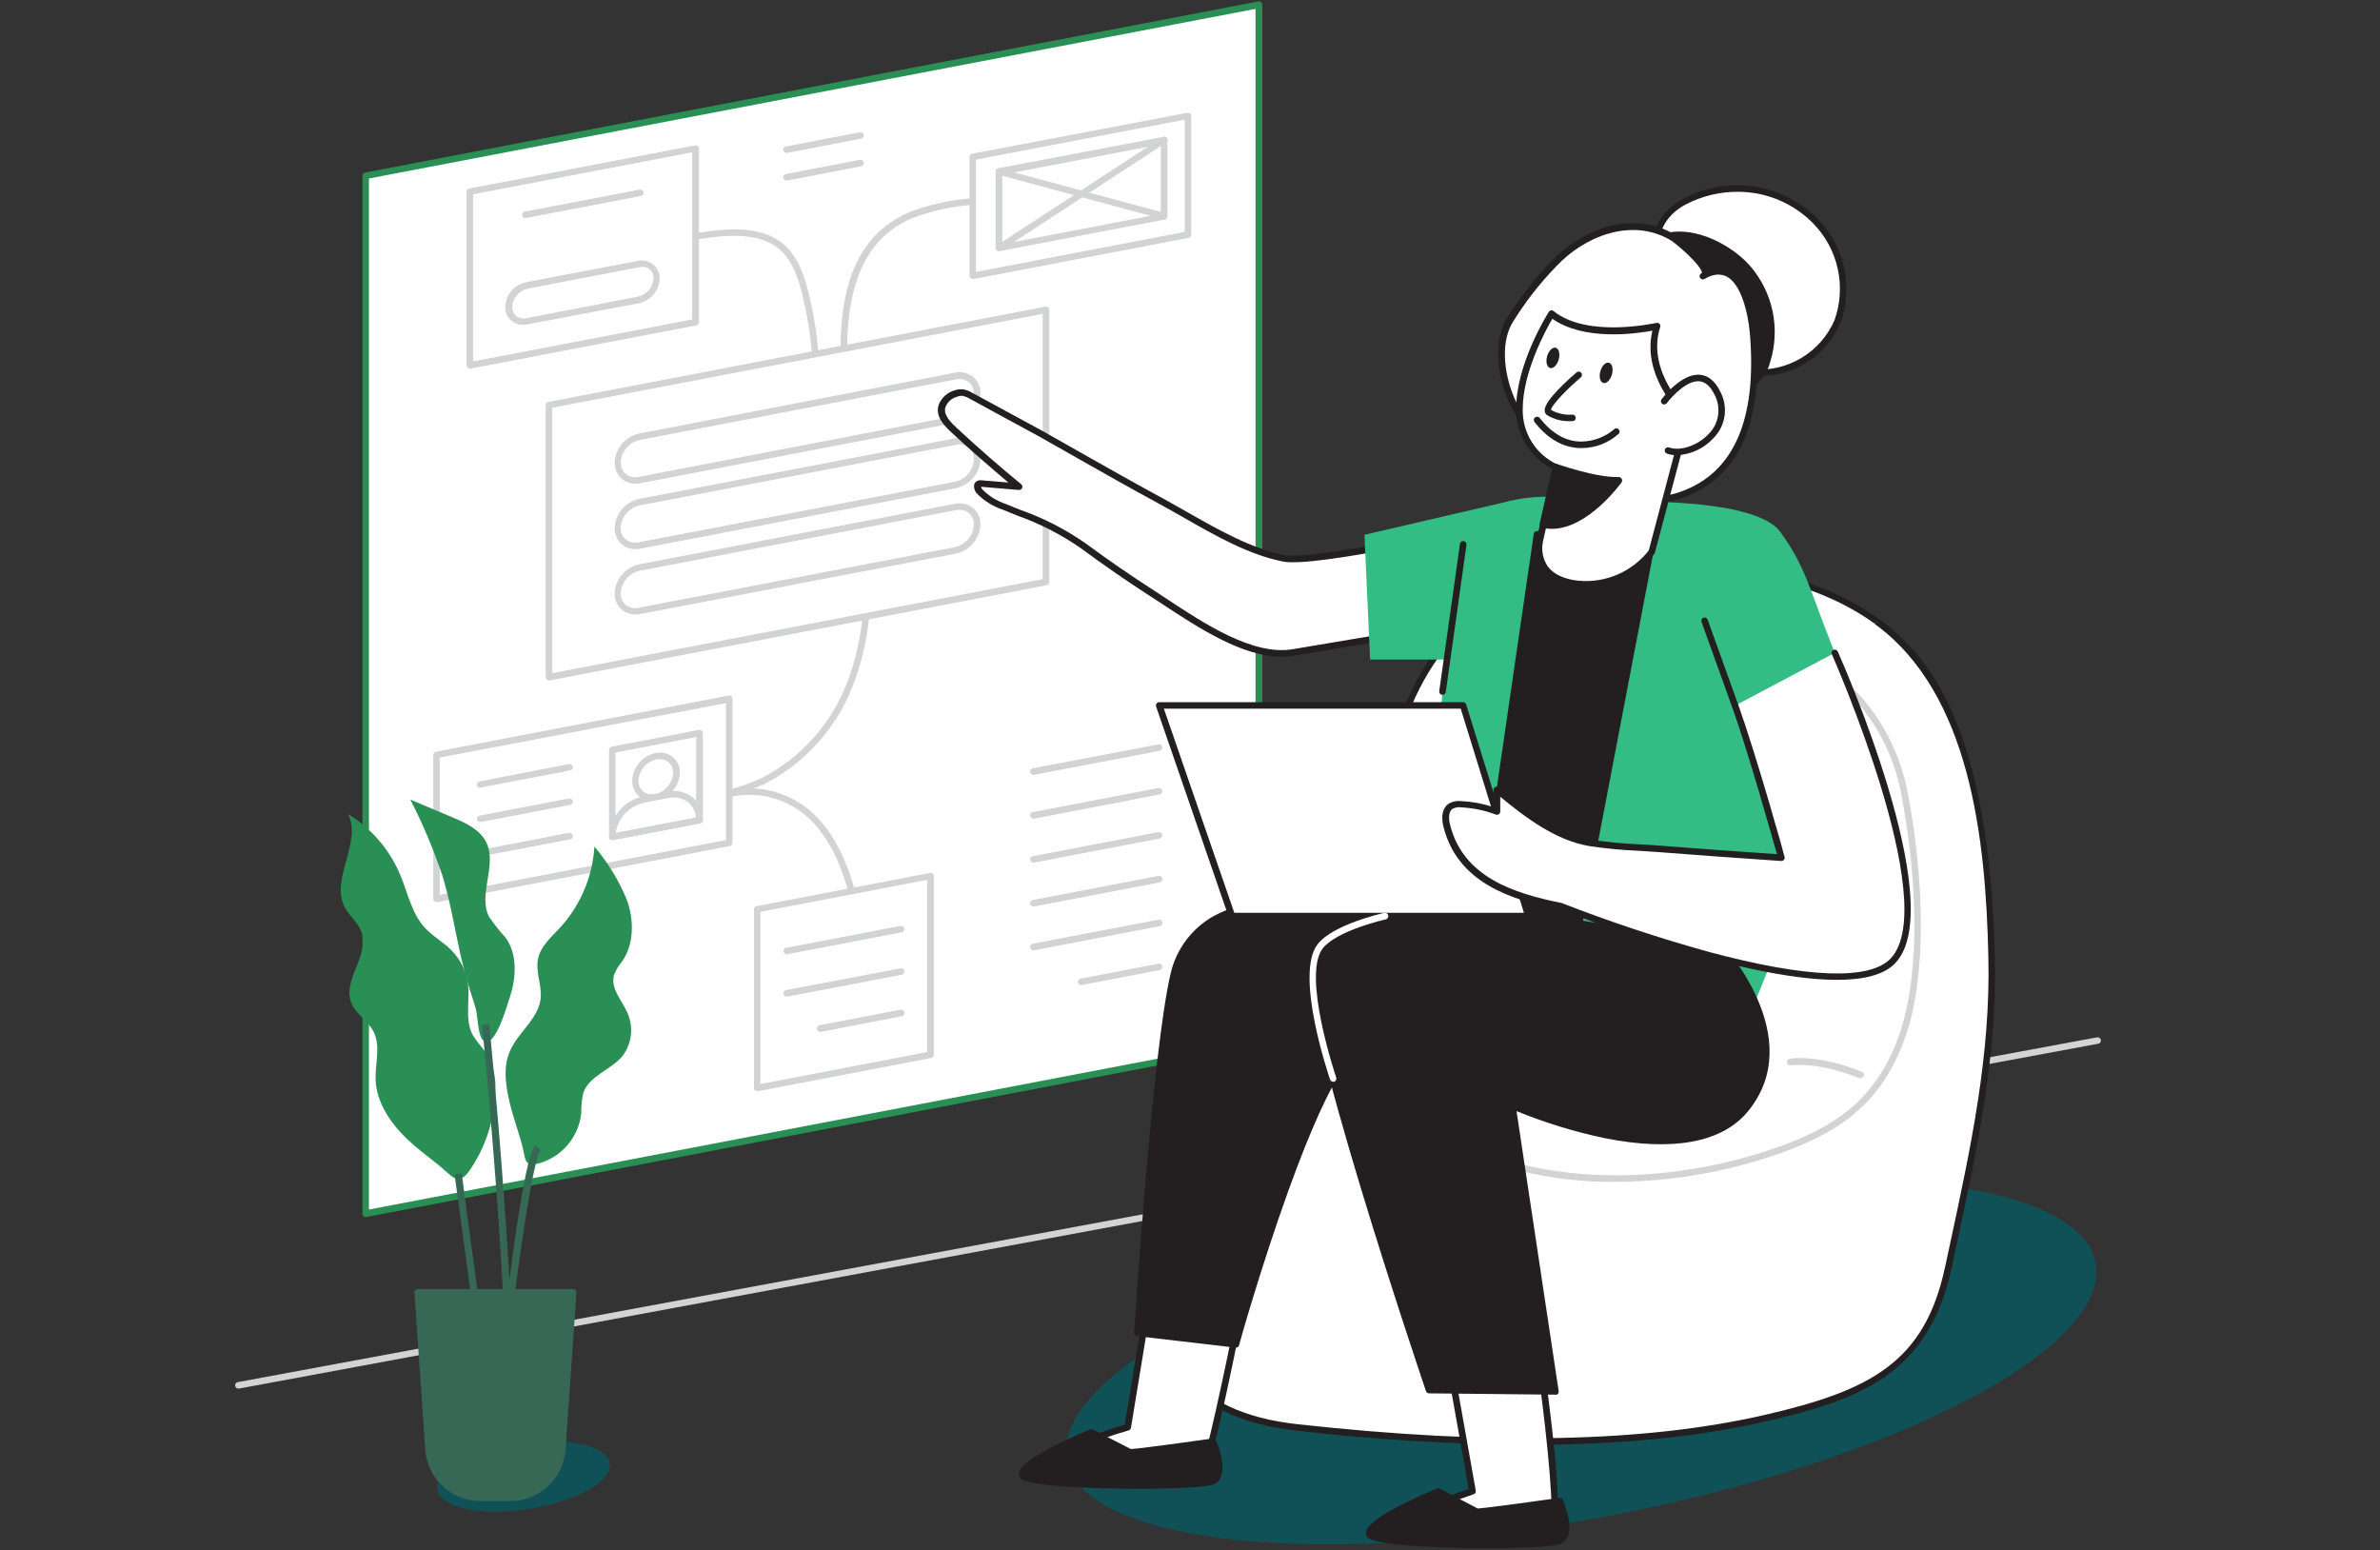 <svg width="499" height="325" viewBox="0 0 499 325" fill="none" xmlns="http://www.w3.org/2000/svg">
<rect x="0" y="0" width="499" height="325" fill="#333333" stroke="none"/>
<g clip-path="url(#clip0_41_865)">
<path d="M91.668 312.332C91.086 308.57 98.712 304.273 108.7 302.735C118.689 301.196 127.257 302.999 127.839 306.761C128.42 310.523 120.794 314.82 110.806 316.358C100.817 317.897 92.249 316.094 91.668 312.332Z" fill="#105157"/>
<path d="M223.651 306.078C220.223 288.239 265.734 264.529 325.302 253.119C384.87 241.709 435.938 246.921 439.366 264.76C442.793 282.599 397.283 306.31 337.715 317.72C278.147 329.129 227.078 323.917 223.651 306.078Z" fill="#105157"/>
<path d="M50.043 291.097H50.166L439.935 218.809C440.023 218.794 440.108 218.762 440.184 218.714C440.26 218.666 440.326 218.603 440.377 218.529C440.428 218.455 440.464 218.371 440.482 218.283C440.5 218.195 440.5 218.104 440.482 218.016C440.449 217.839 440.347 217.682 440.198 217.579C440.049 217.477 439.866 217.437 439.688 217.469L49.919 289.743C49.738 289.76 49.57 289.847 49.453 289.987C49.336 290.127 49.28 290.307 49.296 290.489C49.313 290.67 49.401 290.838 49.541 290.954C49.681 291.071 49.861 291.127 50.043 291.111V291.097Z" fill="#D1D3D4"/>
<path d="M263.925 0.988L76.657 36.858V254.461L263.925 218.59V0.988Z" fill="white"/>
<path d="M76.671 255.145H76.794L264.103 219.261C264.258 219.229 264.397 219.145 264.497 219.023C264.597 218.901 264.651 218.748 264.651 218.59V0.988C264.652 0.886 264.631 0.786 264.588 0.693C264.546 0.601 264.483 0.519 264.405 0.454C264.326 0.393 264.236 0.348 264.139 0.322C264.043 0.296 263.942 0.29 263.843 0.304L76.534 36.175C76.378 36.209 76.239 36.295 76.139 36.42C76.039 36.544 75.985 36.699 75.986 36.858V254.461C75.983 254.561 76.003 254.66 76.046 254.751C76.089 254.841 76.153 254.92 76.232 254.981C76.353 255.088 76.509 255.147 76.671 255.145V255.145ZM263.241 218.016L77.355 253.572V37.419L263.241 1.863V218.016Z" fill="#298F55"/>
<path d="M181.043 210.426C181.201 210.424 181.352 210.369 181.474 210.269C181.596 210.17 181.681 210.033 181.714 209.879C182.783 204.601 181.961 199.486 181.03 194.686C179.66 187.37 177.674 179.055 172.674 172.901C170.182 169.688 166.755 167.322 162.864 166.127C158.973 164.933 154.807 164.968 150.937 166.228C150.851 166.257 150.773 166.303 150.705 166.363C150.637 166.423 150.582 166.496 150.543 166.577C150.503 166.659 150.48 166.747 150.475 166.837C150.47 166.927 150.482 167.017 150.512 167.103C150.542 167.188 150.588 167.267 150.648 167.334C150.708 167.402 150.781 167.457 150.863 167.496C150.944 167.535 151.032 167.558 151.123 167.564C151.213 167.569 151.303 167.556 151.389 167.527C154.993 166.357 158.872 166.328 162.494 167.444C166.115 168.561 169.303 170.768 171.62 173.763C176.414 179.67 178.29 187.794 179.687 194.946C180.591 199.609 181.386 204.519 180.372 209.606C180.354 209.694 180.354 209.785 180.371 209.873C180.388 209.961 180.422 210.045 180.472 210.12C180.521 210.195 180.585 210.259 180.66 210.309C180.734 210.36 180.818 210.395 180.906 210.413L181.043 210.426Z" fill="#D1D3D4"/>
<path d="M141.952 168.744C144.006 168.694 146.052 168.452 148.061 168.019C152.228 167.335 156.292 166.127 160.155 164.422C168.733 160.046 175.388 152.657 178.838 143.677C182.098 135.472 182.591 127.143 183.057 119.143C183.061 118.963 182.997 118.789 182.878 118.654C182.758 118.52 182.592 118.436 182.413 118.418C182.232 118.411 182.056 118.473 181.92 118.593C181.785 118.713 181.701 118.881 181.687 119.061C181.221 126.965 180.742 135.13 177.578 143.171C174.26 151.831 167.849 158.958 159.58 163.178C155.823 164.839 151.869 166.015 147.814 166.679C145.157 167.324 142.408 167.495 139.692 167.185C139.602 167.17 139.51 167.172 139.421 167.192C139.332 167.213 139.248 167.25 139.173 167.303C139.099 167.356 139.035 167.422 138.987 167.499C138.938 167.577 138.906 167.662 138.89 167.752C138.875 167.842 138.878 167.934 138.898 168.023C138.918 168.112 138.956 168.196 139.009 168.27C139.061 168.344 139.128 168.407 139.205 168.456C139.283 168.504 139.369 168.537 139.459 168.552C140.283 168.684 141.117 168.748 141.952 168.744V168.744Z" fill="#D1D3D4"/>
<path d="M171.209 81.303C171.388 81.3 171.559 81.226 171.684 81.098C171.81 80.971 171.88 80.799 171.88 80.62C171.881 74.167 171.099 67.739 169.551 61.474C168.675 57.919 167.374 53.939 164.47 51.368C159.415 46.896 151.444 47.867 143.718 49.262C142.253 49.522 140.239 50.069 139.459 51.765C139.384 51.93 139.379 52.117 139.443 52.286C139.507 52.456 139.636 52.593 139.801 52.667C139.965 52.742 140.151 52.75 140.32 52.688C140.49 52.627 140.628 52.501 140.705 52.339C141.212 51.218 142.801 50.807 143.951 50.602C151.361 49.235 159.018 48.318 163.566 52.394C166.196 54.718 167.401 58.452 168.223 61.802C169.745 67.973 170.513 74.305 170.51 80.661C170.521 80.837 170.599 81.003 170.73 81.123C170.86 81.242 171.032 81.307 171.209 81.303Z" fill="#D1D3D4"/>
<path d="M177.263 83.833C177.353 83.828 177.441 83.805 177.522 83.766C177.603 83.727 177.676 83.672 177.736 83.604C177.795 83.537 177.841 83.459 177.871 83.373C177.9 83.288 177.912 83.198 177.907 83.109V82.944C177.249 70.636 176.263 51.956 191.399 45.665C195.422 44.187 199.63 43.266 203.904 42.93C203.994 42.919 204.081 42.891 204.16 42.847C204.239 42.802 204.308 42.743 204.364 42.672C204.42 42.601 204.462 42.519 204.486 42.432C204.511 42.345 204.518 42.254 204.507 42.164C204.496 42.075 204.468 41.988 204.423 41.909C204.379 41.83 204.319 41.761 204.248 41.705C204.177 41.649 204.095 41.608 204.008 41.583C203.921 41.559 203.83 41.552 203.74 41.563C199.342 41.9 195.013 42.849 190.878 44.38C174.852 51.053 175.811 70.281 176.537 82.999V83.122C176.533 83.218 176.549 83.313 176.584 83.402C176.62 83.491 176.673 83.572 176.742 83.639C176.81 83.706 176.892 83.758 176.982 83.791C177.071 83.825 177.167 83.839 177.263 83.833V83.833Z" fill="#D1D3D4"/>
<path d="M115.091 141.967L219.313 122.015V64.961L115.091 84.927V141.967Z" fill="white"/>
<path d="M115.091 142.651H115.215L219.437 122.699C219.595 122.667 219.738 122.582 219.84 122.457C219.943 122.332 219.999 122.176 219.999 122.015V64.961C219.999 64.862 219.977 64.764 219.934 64.674C219.891 64.584 219.829 64.504 219.752 64.442C219.672 64.377 219.58 64.331 219.48 64.305C219.381 64.279 219.278 64.274 219.177 64.291L114.968 84.257C114.811 84.286 114.669 84.369 114.566 84.491C114.464 84.613 114.407 84.768 114.407 84.927V141.926C114.408 142.027 114.431 142.127 114.473 142.219C114.516 142.311 114.577 142.393 114.653 142.46C114.773 142.572 114.928 142.64 115.091 142.651V142.651ZM218.629 121.413L115.776 141.119V85.488L218.629 65.796V121.413Z" fill="#D1D3D4"/>
<path d="M134.076 100.64L200.329 87.95C201.592 87.68 202.727 86.994 203.552 86.001C204.377 85.009 204.844 83.769 204.877 82.479V82.479C204.899 81.913 204.788 81.349 204.553 80.833C204.319 80.317 203.966 79.863 203.524 79.507C203.083 79.151 202.564 78.903 202.009 78.783C201.454 78.662 200.879 78.673 200.329 78.814L134.076 91.505C132.811 91.775 131.674 92.46 130.847 93.452C130.02 94.444 129.55 95.685 129.514 96.975V96.975C129.495 97.542 129.607 98.106 129.844 98.622C130.08 99.138 130.434 99.592 130.876 99.947C131.319 100.303 131.839 100.551 132.394 100.671C132.949 100.791 133.525 100.781 134.076 100.64V100.64Z" fill="white"/>
<path d="M133.199 101.42C133.535 101.416 133.87 101.38 134.199 101.31L200.452 88.592C201.859 88.287 203.125 87.524 204.049 86.422C204.974 85.32 205.506 83.943 205.561 82.507C205.584 81.847 205.456 81.19 205.188 80.586C204.92 79.982 204.519 79.447 204.014 79.019C203.484 78.6 202.868 78.302 202.21 78.148C201.551 77.995 200.867 77.989 200.206 78.131L133.98 90.89C132.574 91.197 131.31 91.961 130.385 93.062C129.461 94.163 128.928 95.54 128.871 96.975C128.856 97.632 128.989 98.283 129.259 98.882C129.529 99.481 129.93 100.011 130.432 100.435C131.212 101.073 132.19 101.421 133.199 101.42V101.42ZM133.939 99.97C133.467 100.087 132.976 100.094 132.501 99.992C132.026 99.891 131.581 99.682 131.199 99.382C130.856 99.084 130.584 98.713 130.402 98.297C130.219 97.881 130.132 97.429 130.145 96.975C130.189 95.853 130.607 94.778 131.331 93.919C132.055 93.06 133.045 92.466 134.144 92.23L200.398 79.539C200.869 79.421 201.361 79.412 201.836 79.514C202.311 79.616 202.756 79.826 203.137 80.127C203.482 80.424 203.756 80.794 203.939 81.211C204.121 81.627 204.208 82.08 204.192 82.534C204.138 83.645 203.718 84.708 202.997 85.556C202.277 86.404 201.295 86.991 200.206 87.225L133.939 99.97Z" fill="#D1D3D4"/>
<path d="M134.076 114.357L200.329 101.666C201.592 101.396 202.727 100.71 203.552 99.718C204.377 98.725 204.844 97.485 204.877 96.196C204.901 95.628 204.792 95.063 204.558 94.545C204.324 94.027 203.972 93.572 203.53 93.214C203.088 92.856 202.568 92.607 202.012 92.486C201.457 92.365 200.88 92.376 200.329 92.517L134.076 105.222C132.811 105.491 131.674 106.177 130.847 107.169C130.02 108.161 129.55 109.401 129.514 110.692V110.692C129.494 111.259 129.607 111.823 129.844 112.338C130.08 112.854 130.434 113.308 130.876 113.664C131.319 114.02 131.839 114.267 132.394 114.388C132.949 114.508 133.525 114.497 134.076 114.357V114.357Z" fill="white"/>
<path d="M133.199 115.123C133.535 115.124 133.87 115.092 134.199 115.027L200.452 102.336C201.859 102.031 203.124 101.267 204.049 100.166C204.974 99.064 205.506 97.687 205.561 96.251C205.58 95.595 205.45 94.944 205.182 94.345C204.914 93.746 204.515 93.215 204.014 92.791C203.486 92.367 202.87 92.068 202.211 91.914C201.552 91.76 200.867 91.756 200.206 91.902L133.98 104.593C132.574 104.905 131.311 105.672 130.387 106.775C129.463 107.878 128.93 109.255 128.871 110.692C128.857 111.348 128.99 111.999 129.26 112.598C129.53 113.196 129.931 113.727 130.432 114.152C131.214 114.786 132.192 115.129 133.199 115.123V115.123ZM133.939 113.687C133.467 113.803 132.975 113.811 132.501 113.709C132.026 113.607 131.581 113.398 131.199 113.099C130.858 112.799 130.586 112.428 130.404 112.012C130.222 111.596 130.133 111.146 130.144 110.692C130.187 109.569 130.603 108.493 131.328 107.633C132.052 106.774 133.043 106.18 134.144 105.946L200.397 93.256C200.869 93.137 201.361 93.128 201.836 93.23C202.311 93.332 202.756 93.542 203.137 93.844C203.482 94.14 203.756 94.511 203.939 94.927C204.121 95.344 204.208 95.796 204.192 96.251C204.15 97.371 203.735 98.446 203.014 99.305C202.292 100.165 201.304 100.76 200.206 100.996L133.939 113.687Z" fill="#D1D3D4"/>
<path d="M134.076 128.073L200.329 115.382C201.591 115.11 202.725 114.423 203.549 113.432C204.374 112.44 204.841 111.201 204.877 109.912V109.912C204.901 109.345 204.792 108.779 204.558 108.262C204.324 107.744 203.972 107.288 203.53 106.93C203.088 106.573 202.568 106.323 202.012 106.202C201.457 106.081 200.88 106.092 200.329 106.234L134.076 118.924C132.813 119.198 131.679 119.885 130.853 120.876C130.026 121.867 129.555 123.105 129.514 124.394V124.394C129.492 124.963 129.603 125.528 129.839 126.046C130.074 126.563 130.428 127.019 130.871 127.376C131.314 127.733 131.834 127.982 132.39 128.103C132.947 128.224 133.524 128.214 134.076 128.073V128.073Z" fill="white"/>
<path d="M133.199 128.839C133.535 128.84 133.869 128.808 134.199 128.743L200.452 116.053C201.859 115.747 203.124 114.984 204.049 113.882C204.974 112.781 205.506 111.403 205.561 109.967C205.58 109.311 205.45 108.66 205.182 108.061C204.914 107.462 204.515 106.931 204.014 106.507C203.486 106.084 202.87 105.784 202.211 105.63C201.552 105.476 200.867 105.472 200.206 105.618L133.98 118.309C132.575 118.618 131.312 119.383 130.388 120.484C129.464 121.585 128.93 122.96 128.871 124.394C128.854 125.051 128.986 125.703 129.256 126.302C129.526 126.901 129.928 127.432 130.432 127.854C131.209 128.498 132.189 128.846 133.199 128.839V128.839ZM133.939 127.403C133.466 127.518 132.974 127.523 132.499 127.419C132.024 127.315 131.58 127.103 131.199 126.801C130.855 126.503 130.583 126.133 130.4 125.717C130.218 125.3 130.13 124.849 130.144 124.394C130.192 123.273 130.61 122.199 131.333 121.341C132.057 120.482 133.046 119.887 134.144 119.649L200.397 106.958C200.87 106.842 201.363 106.835 201.838 106.94C202.313 107.044 202.757 107.256 203.137 107.56C203.483 107.856 203.757 108.226 203.94 108.643C204.122 109.06 204.209 109.512 204.192 109.967C204.147 111.087 203.732 112.161 203.011 113.02C202.289 113.878 201.303 114.474 200.206 114.712L133.939 127.403Z" fill="#D1D3D4"/>
<path d="M91.518 188.436L152.882 176.689V146.494L91.518 158.255V188.436Z" fill="white"/>
<path d="M91.518 189.12H91.655L153.005 177.373C153.164 177.347 153.307 177.265 153.41 177.142C153.514 177.019 153.569 176.863 153.567 176.703V146.494C153.567 146.394 153.545 146.296 153.502 146.206C153.46 146.116 153.397 146.037 153.32 145.974C153.245 145.908 153.154 145.86 153.057 145.834C152.96 145.808 152.858 145.804 152.759 145.824L91.395 157.585C91.237 157.611 91.093 157.693 90.99 157.816C90.887 157.939 90.831 158.094 90.834 158.255V188.423C90.835 188.524 90.858 188.624 90.9 188.715C90.943 188.807 91.004 188.889 91.08 188.956C91.204 189.057 91.358 189.114 91.518 189.12V189.12ZM152.197 176.115L92.203 187.602V158.815L152.197 147.397V176.115Z" fill="#D1D3D4"/>
<path d="M203.945 57.768L249.078 49.125V24.25L203.945 32.892V57.768Z" fill="white"/>
<path d="M203.945 58.507H204.082L249.201 49.864C249.359 49.837 249.503 49.755 249.606 49.633C249.709 49.51 249.764 49.354 249.762 49.194V24.318C249.763 24.217 249.739 24.117 249.694 24.027C249.649 23.937 249.583 23.858 249.502 23.798C249.427 23.731 249.337 23.682 249.239 23.656C249.142 23.63 249.039 23.627 248.94 23.648L203.835 32.222C203.678 32.251 203.536 32.334 203.433 32.456C203.331 32.579 203.274 32.733 203.274 32.892V57.768C203.274 57.949 203.346 58.123 203.474 58.252C203.603 58.38 203.777 58.452 203.959 58.452L203.945 58.507ZM248.392 48.619L204.63 57.002V33.467L248.392 25.084V48.619Z" fill="#D1D3D4"/>
<path d="M128.35 176.115H128.501L146.8 172.614C146.957 172.585 147.1 172.502 147.202 172.38C147.305 172.258 147.361 172.103 147.362 171.944V153.701C147.36 153.598 147.336 153.497 147.291 153.405C147.246 153.313 147.182 153.232 147.102 153.168C147.024 153.104 146.933 153.059 146.836 153.036C146.739 153.012 146.638 153.01 146.54 153.031L128.241 156.532C128.085 156.561 127.944 156.644 127.844 156.767C127.743 156.889 127.69 157.043 127.693 157.202V175.472C127.691 175.574 127.713 175.674 127.756 175.767C127.798 175.859 127.861 175.94 127.939 176.005C128.062 176.083 128.205 176.121 128.35 176.115V176.115ZM145.965 171.356L129.035 174.597V157.762L145.965 154.521V171.356Z" fill="#D1D3D4"/>
<path d="M134.311 166.367C132.709 164.914 132.838 162.169 134.598 160.235C136.359 158.301 139.084 157.91 140.685 159.363C142.286 160.816 142.157 163.561 140.397 165.495C138.637 167.429 135.912 167.819 134.311 166.367Z" fill="white"/>
<path d="M136.719 167.909C137.041 167.909 137.361 167.881 137.678 167.827C139.019 167.534 140.225 166.804 141.105 165.752C141.985 164.7 142.49 163.385 142.541 162.015C142.562 161.39 142.44 160.767 142.184 160.196C141.927 159.625 141.543 159.12 141.061 158.72C140.556 158.315 139.967 158.029 139.336 157.882C138.705 157.736 138.05 157.732 137.418 157.872C136.079 158.164 134.875 158.892 133.995 159.942C133.115 160.991 132.608 162.302 132.555 163.67C132.542 164.297 132.667 164.918 132.923 165.491C133.179 166.063 133.558 166.571 134.035 166.98C134.793 167.593 135.743 167.922 136.719 167.909ZM138.377 159.144C138.748 159.143 139.116 159.218 139.458 159.364C139.799 159.51 140.107 159.724 140.364 159.992C140.62 160.261 140.819 160.579 140.948 160.927C141.078 161.274 141.135 161.645 141.116 162.015C141.073 163.068 140.682 164.078 140.002 164.885C139.323 165.691 138.395 166.25 137.363 166.474C136.931 166.578 136.481 166.583 136.047 166.488C135.612 166.394 135.205 166.201 134.856 165.927C134.536 165.646 134.281 165.299 134.11 164.909C133.94 164.518 133.858 164.096 133.87 163.67C133.915 162.618 134.308 161.61 134.987 160.803C135.666 159.997 136.593 159.437 137.623 159.212C137.854 159.173 138.088 159.155 138.322 159.157L138.377 159.144Z" fill="#D1D3D4"/>
<path d="M140.075 166.665L134.911 167.663C133.103 168.051 131.477 169.03 130.289 170.444C129.101 171.858 128.418 173.627 128.35 175.472L146.649 172.012C146.688 171.19 146.533 170.37 146.197 169.618C145.86 168.866 145.352 168.204 144.712 167.684C144.073 167.164 143.32 166.801 142.515 166.624C141.709 166.447 140.874 166.461 140.075 166.665Z" fill="white"/>
<path d="M128.35 176.115H128.501L146.8 172.614C146.958 172.585 147.1 172.502 147.202 172.38C147.305 172.258 147.362 172.103 147.362 171.944C147.386 171.041 147.207 170.145 146.837 169.321C146.467 168.497 145.916 167.767 145.225 167.185C144.497 166.604 143.648 166.193 142.74 165.983C141.833 165.772 140.889 165.767 139.979 165.968L134.815 166.966C132.855 167.392 131.092 168.455 129.803 169.99C128.514 171.525 127.771 173.443 127.693 175.445C127.692 175.546 127.713 175.647 127.756 175.739C127.799 175.831 127.861 175.913 127.939 175.978C128.059 176.065 128.202 176.113 128.35 176.115V176.115ZM145.938 171.369L129.09 174.597C129.332 173.071 130.028 171.654 131.088 170.529C132.149 169.405 133.524 168.625 135.035 168.292L140.212 167.294C140.923 167.13 141.662 167.128 142.374 167.289C143.085 167.45 143.751 167.77 144.321 168.224C144.791 168.62 145.177 169.106 145.454 169.653C145.732 170.2 145.896 170.798 145.938 171.41V171.369Z" fill="#D1D3D4"/>
<path d="M209.465 52.64H209.602L244.188 46.021C244.346 45.989 244.489 45.904 244.591 45.779C244.694 45.655 244.749 45.498 244.75 45.337V29.364C244.748 29.263 244.725 29.163 244.683 29.072C244.64 28.98 244.579 28.898 244.503 28.831C244.425 28.77 244.334 28.726 244.237 28.702C244.14 28.678 244.039 28.676 243.941 28.694L209.315 35.258C209.158 35.287 209.015 35.37 208.913 35.492C208.81 35.615 208.754 35.769 208.753 35.928V51.956C208.755 52.057 208.777 52.157 208.82 52.249C208.862 52.341 208.924 52.423 209 52.489C209.133 52.591 209.298 52.644 209.465 52.64V52.64ZM243.38 44.831L210.15 51.19V36.626L243.38 30.253V44.831Z" fill="#D1D3D4"/>
<path d="M244.064 46.007C244.213 46.009 244.358 45.962 244.477 45.873C244.596 45.784 244.682 45.658 244.722 45.515C244.747 45.428 244.754 45.337 244.743 45.247C244.733 45.157 244.704 45.07 244.66 44.991C244.615 44.912 244.555 44.843 244.483 44.787C244.412 44.731 244.33 44.691 244.242 44.667L209.643 35.327C209.469 35.281 209.283 35.305 209.127 35.395C208.97 35.484 208.856 35.632 208.808 35.805C208.785 35.892 208.781 35.983 208.794 36.072C208.808 36.161 208.839 36.246 208.887 36.323C208.934 36.4 208.996 36.466 209.07 36.518C209.143 36.57 209.226 36.607 209.314 36.626L243.914 45.98L244.064 46.007Z" fill="#D1D3D4"/>
<path d="M209.465 52.64C209.597 52.639 209.725 52.601 209.835 52.53L244.434 29.925C244.523 29.884 244.602 29.824 244.666 29.749C244.729 29.675 244.776 29.587 244.803 29.493C244.83 29.399 244.837 29.301 244.822 29.204C244.807 29.107 244.772 29.015 244.719 28.933C244.665 28.85 244.595 28.781 244.512 28.728C244.429 28.676 244.336 28.642 244.239 28.628C244.142 28.615 244.043 28.622 243.949 28.65C243.855 28.678 243.769 28.726 243.695 28.79L209.096 51.382C208.943 51.48 208.836 51.634 208.797 51.811C208.759 51.988 208.792 52.173 208.89 52.325C208.953 52.421 209.038 52.499 209.138 52.554C209.239 52.609 209.351 52.638 209.465 52.64V52.64Z" fill="#D1D3D4"/>
<path d="M98.558 76.585L145.855 67.532V31.142L98.558 40.195V76.585Z" fill="white"/>
<path d="M98.559 77.269H98.682L145.978 68.216C146.137 68.19 146.281 68.108 146.384 67.985C146.487 67.862 146.542 67.706 146.54 67.546V31.156C146.539 31.053 146.514 30.952 146.469 30.86C146.424 30.768 146.36 30.687 146.28 30.622C146.202 30.559 146.112 30.514 146.014 30.491C145.917 30.467 145.816 30.465 145.718 30.486L98.367 39.525C98.212 39.556 98.073 39.641 97.973 39.763C97.873 39.885 97.819 40.038 97.819 40.195V76.585C97.82 76.686 97.843 76.786 97.886 76.878C97.928 76.97 97.989 77.052 98.066 77.119C98.205 77.228 98.381 77.282 98.559 77.269V77.269ZM145.129 66.972L99.202 75.765V40.728L145.129 31.922V66.972Z" fill="#D1D3D4"/>
<path d="M110.475 67.382L133.98 62.896C135.021 62.672 135.958 62.108 136.642 61.294C137.327 60.479 137.72 59.46 137.76 58.397V58.397C137.777 57.927 137.684 57.459 137.488 57.032C137.293 56.604 136.999 56.228 136.632 55.933C136.265 55.638 135.834 55.433 135.374 55.334C134.913 55.234 134.436 55.244 133.98 55.361L110.475 59.874C109.436 60.099 108.501 60.663 107.818 61.478C107.136 62.293 106.746 63.312 106.709 64.373C106.694 64.84 106.788 65.305 106.984 65.729C107.18 66.153 107.472 66.526 107.838 66.818C108.204 67.11 108.632 67.313 109.09 67.411C109.548 67.509 110.022 67.499 110.475 67.382Z" fill="white"/>
<path d="M109.763 68.079C110.048 68.078 110.332 68.051 110.612 67.997L133.98 63.566C135.175 63.311 136.251 62.663 137.035 61.726C137.82 60.789 138.268 59.617 138.308 58.397C138.319 57.833 138.201 57.274 137.964 56.763C137.727 56.251 137.376 55.8 136.938 55.443C136.488 55.083 135.963 54.828 135.401 54.698C134.839 54.568 134.255 54.566 133.692 54.691L110.242 59.176C109.047 59.432 107.971 60.08 107.186 61.017C106.402 61.954 105.954 63.126 105.914 64.346C105.902 64.849 105.994 65.349 106.185 65.814C106.375 66.28 106.66 66.701 107.022 67.052C107.383 67.402 107.813 67.675 108.285 67.851C108.757 68.028 109.26 68.106 109.763 68.079V68.079ZM134.637 55.922C134.957 55.908 135.276 55.961 135.573 56.078C135.871 56.196 136.14 56.374 136.364 56.603C136.588 56.831 136.761 57.104 136.871 57.404C136.982 57.704 137.028 58.024 137.007 58.342C136.968 59.244 136.634 60.107 136.054 60.799C135.475 61.492 134.683 61.974 133.802 62.171L110.352 66.712C109.986 66.798 109.605 66.801 109.237 66.721C108.87 66.64 108.525 66.478 108.229 66.247C107.956 66.013 107.739 65.721 107.594 65.391C107.449 65.062 107.381 64.705 107.393 64.346C107.432 63.443 107.769 62.578 108.351 61.885C108.933 61.193 109.728 60.712 110.612 60.517L133.98 56.031C134.196 55.988 134.417 55.97 134.637 55.977V55.922Z" fill="#D1D3D4"/>
<path d="M100.736 165.092H100.86L119.556 161.509C119.645 161.495 119.729 161.462 119.805 161.414C119.88 161.366 119.945 161.302 119.995 161.228C120.045 161.154 120.079 161.07 120.096 160.982C120.112 160.894 120.11 160.804 120.091 160.716C120.057 160.539 119.955 160.382 119.806 160.279C119.657 160.177 119.474 160.137 119.296 160.169L100.613 163.807C100.432 163.823 100.264 163.911 100.147 164.051C100.03 164.19 99.974 164.371 99.99 164.552C100.006 164.734 100.094 164.901 100.234 165.018C100.374 165.134 100.555 165.191 100.736 165.174V165.092Z" fill="#D1D3D4"/>
<path d="M100.736 172.313H100.86L119.556 168.73C119.645 168.716 119.729 168.683 119.805 168.635C119.88 168.586 119.945 168.523 119.995 168.449C120.045 168.374 120.079 168.291 120.096 168.203C120.112 168.115 120.11 168.024 120.091 167.937C120.057 167.76 119.955 167.603 119.806 167.5C119.657 167.398 119.474 167.358 119.296 167.39L100.613 170.973C100.432 170.989 100.264 171.077 100.147 171.217C100.03 171.356 99.974 171.537 99.99 171.718C100.006 171.9 100.094 172.067 100.234 172.184C100.374 172.3 100.555 172.357 100.736 172.34V172.313Z" fill="#D1D3D4"/>
<path d="M100.736 179.534H100.86L119.556 175.951C119.645 175.936 119.729 175.904 119.805 175.855C119.88 175.807 119.945 175.744 119.995 175.669C120.045 175.595 120.079 175.511 120.096 175.423C120.112 175.335 120.11 175.245 120.091 175.157C120.057 174.98 119.955 174.823 119.806 174.72C119.657 174.618 119.474 174.578 119.296 174.61L100.613 178.193C100.432 178.21 100.264 178.297 100.147 178.437C100.03 178.577 99.974 178.757 99.99 178.939C100.006 179.12 100.094 179.287 100.234 179.404C100.374 179.521 100.555 179.577 100.736 179.561V179.534Z" fill="#D1D3D4"/>
<path d="M110.147 45.706H110.284L134.391 41.084C134.479 41.069 134.564 41.037 134.639 40.989C134.715 40.94 134.78 40.877 134.83 40.803C134.88 40.728 134.914 40.645 134.93 40.557C134.947 40.469 134.945 40.378 134.925 40.291C134.892 40.114 134.79 39.956 134.641 39.854C134.492 39.751 134.309 39.712 134.131 39.744L110.023 44.366C109.846 44.399 109.688 44.501 109.586 44.65C109.483 44.799 109.444 44.982 109.476 45.159C109.509 45.313 109.594 45.45 109.716 45.549C109.838 45.648 109.99 45.704 110.147 45.706V45.706Z" fill="#D1D3D4"/>
<path d="M158.772 228.081L195.11 221.12V183.677L158.772 190.638V228.081Z" fill="white"/>
<path d="M158.772 228.765H158.909L195.234 221.804C195.391 221.776 195.533 221.693 195.636 221.57C195.738 221.448 195.795 221.294 195.795 221.134V183.677C195.796 183.578 195.773 183.48 195.731 183.39C195.688 183.3 195.626 183.221 195.549 183.158C195.473 183.091 195.383 183.043 195.286 183.017C195.188 182.991 195.086 182.988 194.987 183.007L158.635 189.968C158.478 189.997 158.335 190.079 158.233 190.202C158.13 190.324 158.074 190.478 158.073 190.638V228.081C158.073 228.263 158.145 228.437 158.274 228.565C158.402 228.693 158.576 228.765 158.758 228.765H158.772ZM194.385 220.56L159.416 227.261V191.158L194.385 184.457V220.56Z" fill="#D1D3D4"/>
<path d="M164.936 200.047H165.059L189.084 195.452C189.172 195.434 189.256 195.399 189.33 195.348C189.405 195.298 189.469 195.234 189.518 195.159C189.568 195.084 189.602 195 189.619 194.912C189.636 194.824 189.636 194.733 189.618 194.645C189.602 194.557 189.568 194.474 189.519 194.4C189.47 194.325 189.407 194.262 189.333 194.212C189.259 194.162 189.176 194.128 189.088 194.111C189.001 194.093 188.911 194.094 188.824 194.112L164.812 198.706C164.635 198.74 164.477 198.842 164.375 198.99C164.272 199.139 164.232 199.322 164.264 199.5C164.298 199.653 164.383 199.79 164.505 199.89C164.627 199.989 164.778 200.044 164.936 200.047V200.047Z" fill="#D1D3D4"/>
<path d="M164.936 208.936H165.059L189.084 204.341C189.172 204.323 189.256 204.288 189.33 204.237C189.405 204.187 189.469 204.123 189.518 204.048C189.568 203.973 189.602 203.889 189.619 203.801C189.636 203.712 189.636 203.622 189.618 203.534C189.602 203.446 189.568 203.363 189.519 203.289C189.47 203.214 189.407 203.15 189.333 203.101C189.259 203.051 189.176 203.017 189.088 203C189.001 202.982 188.911 202.983 188.824 203L164.812 207.568C164.635 207.601 164.477 207.703 164.375 207.852C164.272 208 164.232 208.184 164.264 208.361C164.293 208.52 164.375 208.663 164.497 208.768C164.62 208.873 164.775 208.932 164.936 208.936Z" fill="#D1D3D4"/>
<path d="M171.976 216.334H172.099L189.083 213.038C189.265 213.004 189.426 212.899 189.53 212.746C189.634 212.593 189.673 212.406 189.638 212.225C189.604 212.043 189.498 211.883 189.346 211.779C189.193 211.675 189.005 211.636 188.823 211.671L171.839 214.925C171.75 214.942 171.665 214.976 171.589 215.025C171.514 215.075 171.449 215.14 171.399 215.215C171.349 215.29 171.315 215.375 171.299 215.464C171.283 215.553 171.284 215.644 171.304 215.732C171.321 215.898 171.4 216.051 171.524 216.162C171.648 216.274 171.809 216.335 171.976 216.334V216.334Z" fill="#D1D3D4"/>
<path d="M216.656 162.439H216.793L243.147 157.393C243.325 157.357 243.483 157.252 243.585 157.101C243.688 156.95 243.727 156.766 243.695 156.586C243.677 156.498 243.641 156.415 243.591 156.34C243.541 156.266 243.476 156.202 243.401 156.152C243.326 156.103 243.242 156.069 243.154 156.052C243.065 156.034 242.975 156.035 242.886 156.053L216.533 161.072C216.355 161.105 216.198 161.207 216.095 161.356C215.993 161.504 215.953 161.687 215.985 161.865C216.013 162.023 216.096 162.167 216.218 162.272C216.34 162.376 216.495 162.436 216.656 162.439V162.439Z" fill="#D1D3D4"/>
<path d="M216.656 171.643H216.793L243.147 166.542C243.325 166.509 243.482 166.407 243.584 166.258C243.687 166.11 243.727 165.927 243.695 165.749C243.658 165.57 243.553 165.413 243.402 165.311C243.251 165.209 243.066 165.17 242.887 165.202L216.533 170.248C216.355 170.281 216.198 170.383 216.095 170.532C215.993 170.681 215.953 170.864 215.985 171.041C216.008 171.205 216.088 171.355 216.21 171.465C216.333 171.575 216.491 171.638 216.656 171.643Z" fill="#D1D3D4"/>
<path d="M216.656 180.833H216.793L243.147 175.787C243.325 175.753 243.482 175.651 243.584 175.503C243.687 175.354 243.727 175.171 243.695 174.993C243.658 174.815 243.553 174.658 243.402 174.555C243.251 174.453 243.066 174.414 242.887 174.446L216.533 179.493C216.354 179.529 216.197 179.634 216.095 179.785C215.992 179.935 215.953 180.12 215.985 180.299C216.02 180.451 216.105 180.587 216.227 180.684C216.349 180.781 216.5 180.833 216.656 180.833Z" fill="#D1D3D4"/>
<path d="M216.656 190.036H216.793L243.147 184.99C243.237 184.973 243.323 184.938 243.399 184.888C243.476 184.838 243.542 184.774 243.593 184.698C243.645 184.622 243.681 184.537 243.699 184.448C243.718 184.358 243.719 184.266 243.702 184.176C243.685 184.087 243.65 184.001 243.6 183.925C243.549 183.848 243.485 183.782 243.409 183.731C243.333 183.68 243.248 183.644 243.159 183.625C243.069 183.606 242.977 183.606 242.887 183.623L216.533 188.682C216.355 188.716 216.198 188.818 216.096 188.966C215.993 189.115 215.953 189.298 215.985 189.476C216.016 189.631 216.1 189.772 216.222 189.874C216.344 189.976 216.497 190.033 216.656 190.036Z" fill="#D1D3D4"/>
<path d="M216.656 199.226H216.793L243.147 194.166C243.237 194.149 243.323 194.115 243.399 194.064C243.476 194.014 243.542 193.95 243.593 193.874C243.645 193.798 243.681 193.714 243.699 193.624C243.718 193.535 243.719 193.442 243.702 193.352C243.685 193.263 243.65 193.177 243.6 193.101C243.549 193.024 243.485 192.958 243.409 192.907C243.333 192.856 243.248 192.82 243.159 192.801C243.069 192.782 242.977 192.782 242.887 192.799L216.533 197.845C216.355 197.878 216.198 197.98 216.096 198.129C215.993 198.277 215.953 198.46 215.985 198.638C216.011 198.799 216.092 198.946 216.214 199.053C216.337 199.16 216.493 199.222 216.656 199.226V199.226Z" fill="#D1D3D4"/>
<path d="M226.765 206.488H226.888L243.147 203.37C243.325 203.337 243.482 203.234 243.584 203.086C243.687 202.937 243.727 202.754 243.695 202.577C243.658 202.398 243.553 202.241 243.402 202.139C243.251 202.037 243.066 201.997 242.887 202.03L226.642 205.148C226.46 205.164 226.292 205.252 226.175 205.391C226.059 205.531 226.002 205.712 226.018 205.893C226.035 206.074 226.123 206.242 226.263 206.358C226.403 206.475 226.583 206.531 226.765 206.515V206.488Z" fill="#D1D3D4"/>
<path d="M164.935 32.058H165.059L180.55 29.063C180.728 29.03 180.885 28.928 180.988 28.779C181.09 28.631 181.13 28.448 181.098 28.27C181.062 28.092 180.957 27.934 180.806 27.832C180.655 27.73 180.469 27.691 180.29 27.723L164.771 30.704C164.593 30.738 164.436 30.84 164.333 30.988C164.231 31.137 164.191 31.32 164.223 31.498C164.256 31.66 164.345 31.806 164.476 31.909C164.606 32.012 164.769 32.065 164.935 32.058V32.058Z" fill="#D1D3D4"/>
<path d="M164.935 37.843H165.059L180.55 34.862C180.64 34.845 180.726 34.81 180.802 34.76C180.879 34.71 180.945 34.645 180.996 34.57C181.048 34.494 181.084 34.409 181.103 34.32C181.121 34.23 181.122 34.138 181.105 34.048C181.088 33.958 181.053 33.873 181.003 33.796C180.953 33.72 180.888 33.654 180.812 33.603C180.737 33.551 180.652 33.515 180.562 33.496C180.472 33.478 180.38 33.477 180.29 33.494L164.771 36.475C164.593 36.509 164.436 36.611 164.333 36.759C164.231 36.908 164.191 37.091 164.223 37.269C164.253 37.434 164.341 37.583 164.472 37.688C164.603 37.794 164.767 37.849 164.935 37.843V37.843Z" fill="#D1D3D4"/>
<path d="M103.846 228.724C104.026 226.14 103.476 223.558 102.257 221.271C101.257 219.616 99.723 218.29 98.901 216.539C97.532 213.517 98.49 209.948 98.148 206.624C97.862 203.833 96.63 201.223 94.655 199.226C92.916 197.462 90.669 196.259 89.012 194.426C86.272 191.417 85.492 187.178 83.944 183.486C81.733 178.17 77.898 173.685 72.986 170.672C75.972 176.648 69.192 184.238 72.26 190.173C73.233 192.046 75.096 193.414 75.808 195.411C77.534 200.224 71.781 205.435 73.63 210.194C74.548 212.573 77.095 213.954 78.287 216.211C79.889 219.261 78.629 222.953 78.753 226.399C78.944 231.131 81.835 235.384 85.259 238.707C87.409 240.745 89.779 242.522 92.107 244.369C94.847 246.57 96.038 248.895 98.477 245.353C101.843 240.447 103.708 234.669 103.846 228.724V228.724Z" fill="#298F55"/>
<path d="M106.928 231.432C106.038 227.767 105.408 223.787 106.928 220.327C108.626 216.416 112.845 213.64 113.352 209.387C113.667 206.652 112.256 203.808 112.804 201.059C113.352 198.31 115.612 196.45 117.461 194.44C121.715 189.767 124.242 183.785 124.625 177.482C127.491 180.858 129.802 184.666 131.473 188.765C132.925 192.867 132.966 197.831 130.487 201.483C129.767 202.33 129.185 203.286 128.761 204.314C127.912 207.049 130.241 209.538 131.432 212.095C132.144 213.561 132.44 215.193 132.291 216.815C132.141 218.437 131.551 219.987 130.583 221.298C128.159 224.321 123.474 225.497 122.283 229.175C121.98 230.549 121.842 231.954 121.872 233.36C121.613 235.795 120.633 238.097 119.057 239.973C117.481 241.849 115.38 243.213 113.023 243.89C110.147 244.588 110.202 243.452 109.695 241.032C108.955 237.805 107.709 234.673 106.928 231.432Z" fill="#298F55"/>
<path d="M97.792 205.052C95.751 197.995 94.929 190.638 92.779 183.623C90.93 178.135 88.678 172.792 86.04 167.636L94.806 171.328C97.614 172.504 100.641 173.899 101.969 176.634C104.284 181.407 100.134 187.575 102.558 192.238C103.608 193.768 104.766 195.221 106.024 196.587C108.599 200.211 108.215 205.175 106.791 209.387C106.188 211.192 103.531 220.546 101.161 217.948C100.216 216.908 100.134 213.025 99.792 211.602C99.175 209.401 98.367 207.24 97.792 205.052Z" fill="#298F55"/>
<path d="M102.572 298.701C100.832 287.172 95.353 246.57 95.299 246.16L96.805 245.955C96.805 246.365 102.284 286.981 104.065 298.468L102.572 298.701Z" fill="#376856"/>
<path d="M104.626 309.586H103.106C103.216 295.911 108.927 243.616 112.215 240.02L113.338 241.045C111.16 243.411 104.763 290.838 104.626 309.586Z" fill="#376856"/>
<path d="M107.599 306.975L106.079 306.906C107.448 277.408 101.12 215.459 101.065 214.844L102.572 214.693C102.627 215.309 108.914 277.313 107.599 306.975Z" fill="#376856"/>
<path d="M87.573 270.926H120.173L117.885 303.884C117.679 306.625 116.447 309.187 114.434 311.062C112.422 312.937 109.776 313.987 107.023 314.004H100.723C97.968 313.991 95.319 312.942 93.303 311.067C91.288 309.191 90.054 306.627 89.847 303.884L87.573 270.926Z" fill="#376856"/>
<path d="M100.723 314.687H107.023C109.954 314.681 112.773 313.568 114.915 311.571C117.057 309.575 118.363 306.843 118.57 303.925L120.858 270.981C120.865 270.886 120.851 270.79 120.818 270.7C120.785 270.611 120.733 270.529 120.666 270.461C120.604 270.392 120.528 270.337 120.443 270.299C120.358 270.261 120.266 270.242 120.173 270.242H87.573C87.479 270.242 87.385 270.261 87.298 270.299C87.211 270.337 87.133 270.392 87.069 270.462C87.004 270.531 86.955 270.613 86.924 270.702C86.893 270.792 86.881 270.887 86.888 270.981L89.162 303.925C89.373 306.844 90.682 309.576 92.826 311.572C94.97 313.568 97.791 314.681 100.723 314.687V314.687ZM119.433 271.61L117.2 303.829C117.017 306.402 115.866 308.81 113.979 310.57C112.091 312.33 109.606 313.313 107.023 313.32H100.723C98.138 313.313 95.652 312.331 93.762 310.571C91.872 308.811 90.719 306.403 90.532 303.829L88.299 271.61H119.433Z" fill="#376856"/>
<path d="M312.044 110.186C312.044 110.186 275.815 118.473 269.103 117.133C260.09 115.328 251.077 109.269 243.078 104.975C234.75 100.49 226.642 95.717 218.327 91.095C213.451 88.36 208.493 85.72 203.575 83.026C203.066 82.711 202.505 82.489 201.918 82.37C201.428 82.329 200.935 82.385 200.466 82.534C199.802 82.706 199.187 83.03 198.671 83.481C198.155 83.932 197.752 84.498 197.494 85.132C196.754 87.307 198.864 89.235 200.329 90.603C204.612 94.578 209.022 98.425 213.561 102.145L205.808 101.502C205.617 101.44 205.41 101.44 205.219 101.502C204.685 101.775 204.945 102.582 205.315 103.033C206.753 104.519 208.529 105.636 210.492 106.288C216.684 108.846 221.656 110.487 226.929 114.398C231.641 117.844 236.435 121.235 241.339 124.34C248.927 129.222 261.186 138.439 270.897 136.812L316.098 129.208" fill="white"/>
<path d="M268.692 137.687C269.527 137.688 270.361 137.619 271.185 137.482L316.386 129.892L316.153 128.524L270.952 136.114C262.665 137.482 252.351 130.644 244.818 125.68L241.886 123.752C237.312 120.825 232.613 117.584 227.504 113.837C223.302 110.913 218.722 108.572 213.889 106.876L210.849 105.646C208.994 105.027 207.313 103.977 205.945 102.582C205.818 102.434 205.733 102.255 205.698 102.063C205.698 102.063 205.808 102.063 205.849 102.063L213.602 102.719C213.749 102.734 213.897 102.701 214.024 102.624C214.151 102.548 214.25 102.432 214.305 102.295C214.361 102.158 214.371 102.006 214.333 101.863C214.295 101.72 214.211 101.594 214.095 101.502C209.588 97.823 205.151 93.939 200.891 89.987L200.754 89.864C199.452 88.647 197.658 86.992 198.247 85.297C198.467 84.764 198.811 84.291 199.248 83.915C199.686 83.54 200.207 83.273 200.767 83.136C201.135 83.002 201.529 82.955 201.918 82.999C202.402 83.116 202.865 83.31 203.288 83.573L207.986 86.131C211.355 87.95 214.711 89.768 218.04 91.601L226.368 96.319C231.723 99.368 237.325 102.528 242.804 105.495C244.516 106.425 246.27 107.423 248.078 108.449C254.817 112.305 261.775 116.285 268.98 117.721C275.746 119.088 310.729 111.116 312.208 110.774C312.39 110.734 312.548 110.624 312.648 110.467C312.748 110.311 312.782 110.121 312.742 109.94C312.702 109.758 312.592 109.6 312.435 109.5C312.278 109.4 312.088 109.366 311.907 109.406C311.537 109.488 275.76 117.611 269.24 116.353C262.295 114.986 255.406 111.034 248.694 107.232C246.886 106.206 245.119 105.194 243.407 104.264C237.928 101.297 232.353 98.151 226.97 95.102L218.642 90.384C215.3 88.56 211.944 86.737 208.575 84.914L203.877 82.37C203.295 82.004 202.649 81.754 201.973 81.632C201.391 81.567 200.803 81.628 200.247 81.809C199.476 82.008 198.764 82.388 198.168 82.915C197.573 83.443 197.112 84.105 196.823 84.845C195.96 87.375 198.192 89.468 199.699 90.849L199.836 90.972C203.575 94.459 207.465 97.809 211.424 101.16L205.835 100.695C205.509 100.639 205.174 100.687 204.877 100.832C204.71 100.913 204.565 101.032 204.453 101.179C204.341 101.326 204.266 101.498 204.233 101.68C204.198 101.988 204.227 102.301 204.319 102.597C204.411 102.894 204.563 103.168 204.767 103.403C206.285 104.98 208.165 106.163 210.246 106.849L213.3 108.093C218.023 109.771 222.501 112.071 226.614 114.931C231.737 118.692 236.462 121.96 241.051 124.914C241.969 125.489 242.941 126.145 243.982 126.829C251.077 131.478 260.433 137.687 268.692 137.687Z" fill="#231F20"/>
<path d="M393.46 130.247C414.294 145.372 417.006 176.881 417.567 200.553C418.115 222.816 413.13 244.04 408.486 265.757C403.939 286.995 390.967 292.479 370.367 297.21C339.795 304.294 303.031 302.68 271.966 299.221C240.901 295.761 238.997 273.771 242.133 248.731C242.996 241.893 247.872 237.476 253.091 233.688C259.622 229.333 265.319 223.844 269.911 217.483C284.636 196.081 285.512 170.781 295.347 147.574C303.127 129.208 320.481 116.408 340.548 117.064C360.614 117.721 379.64 120.21 393.46 130.247Z" fill="white"/>
<path d="M320.605 302.899C339.658 302.899 356.217 301.244 370.531 297.921C389.474 293.532 404.336 288.349 409.157 265.894L410.143 261.326C414.568 240.745 418.759 221.312 418.252 200.539C417.102 152.607 404.555 137.495 393.871 129.7C379.229 119.075 358.71 117.051 340.575 116.463C320.961 115.82 303.004 127.964 294.772 147.396C291.193 156.452 288.268 165.753 286.019 175.226C282.252 189.476 278.362 204.218 269.446 217.182C265.501 222.912 260.515 227.712 252.79 233.209C247.448 237.011 242.38 241.51 241.489 248.69C239.764 262.529 239.092 278.078 247.229 288.349C252.392 294.885 260.46 298.673 271.884 299.932C288.057 301.809 304.322 302.799 320.605 302.899V302.899ZM393.46 130.247L393.063 130.808C413.034 145.304 416.348 175.704 416.882 200.553C417.389 221.175 413.212 240.526 408.801 261.025L407.815 265.606C403.555 285.531 392.296 291.467 370.216 296.581C344.972 302.421 312.852 303.077 272.034 298.578C260.953 297.347 253.187 293.737 248.256 287.514C240.435 277.613 241.106 262.406 242.777 248.84C243.613 242.194 248.434 237.9 253.516 234.303C261.392 228.71 266.473 223.814 270.514 217.893C279.554 204.737 283.485 189.886 287.266 175.499C289.52 166.087 292.441 156.847 296.004 147.848C304.017 128.948 321.44 117.105 340.493 117.762C358.436 118.336 378.695 120.333 393.036 130.74L393.46 130.247Z" fill="#231F20"/>
<path d="M338.876 247.76C342.584 247.754 346.288 247.539 349.971 247.117V247.117C357.046 246.318 364.021 244.806 370.791 242.604C380.037 239.609 386.241 236.204 390.912 231.555C398.007 224.471 400.706 214.925 401.733 208.156C404.103 192.525 401.733 175.253 400.007 166.364C398.891 160.258 396.446 154.47 392.843 149.411C389.241 144.352 384.57 140.144 379.16 137.085C371.668 132.723 362.723 129.919 351.861 128.497C340.452 127.006 332.233 128.223 326.001 132.34C315.838 139.041 312.948 151.923 310.852 164.545L307.304 185.975C306.441 191.294 305.236 198.597 301.045 202.043C299.568 203.16 297.974 204.113 296.292 204.888C293.361 206.378 290.333 207.91 288.635 211.26C286.526 215.363 285.635 222.392 287.799 226.946C290.183 231.979 295.059 235.288 298.524 237.339C310.788 244.382 324.731 247.983 338.876 247.76ZM343.26 129.263C346.091 129.277 348.918 129.473 351.724 129.851C362.422 131.218 371.188 133.953 378.516 138.261C383.744 141.232 388.256 145.309 391.737 150.206C395.218 155.104 397.583 160.703 398.665 166.61C400.308 175.431 402.774 192.511 400.377 207.951C399.391 214.515 396.775 223.76 389.94 230.584C385.433 235.069 379.407 238.379 370.366 241.305C363.687 243.482 356.803 244.976 349.821 245.763V245.763C330.932 247.897 313.454 244.56 299.264 236.191C295.963 234.235 291.306 231.076 289.073 226.385C287.087 222.214 287.936 215.76 289.895 211.917C291.402 208.963 294.1 207.595 296.949 206.132C298.72 205.314 300.397 204.305 301.949 203.124C306.551 199.349 307.797 191.759 308.701 186.221L312.249 164.805C314.29 152.497 317.098 139.902 326.795 133.502C331.096 130.644 336.438 129.263 343.26 129.263V129.263Z" fill="#D1D3D4"/>
<path d="M390.118 226.016C390.253 226.016 390.385 225.975 390.497 225.9C390.609 225.824 390.696 225.717 390.748 225.592C390.783 225.51 390.802 225.421 390.803 225.331C390.803 225.242 390.786 225.153 390.751 225.07C390.717 224.987 390.666 224.912 390.602 224.849C390.538 224.786 390.462 224.736 390.378 224.703C381.434 221.011 375.475 221.873 375.229 221.968C375.047 221.996 374.884 222.094 374.775 222.241C374.665 222.389 374.619 222.573 374.647 222.755C374.674 222.936 374.772 223.099 374.92 223.208C375.068 223.317 375.253 223.363 375.434 223.336C375.434 223.336 381.297 222.502 389.857 226.071C389.947 226.073 390.036 226.054 390.118 226.016V226.016Z" fill="#D1D3D4"/>
<path d="M260.378 272.731C260.378 272.731 253.529 307.918 251.653 309.778C249.776 311.638 220.149 310.284 220.56 307.043C220.971 303.802 236.49 299.193 236.49 299.193L241.243 270.188" fill="white"/>
<path d="M243.558 311.337C247.941 311.337 251.42 311.009 252.173 310.256C254.091 308.356 259.926 278.803 261.076 272.868C261.094 272.779 261.094 272.687 261.076 272.598C261.058 272.51 261.023 272.425 260.972 272.35C260.921 272.275 260.855 272.211 260.779 272.161C260.703 272.111 260.618 272.077 260.529 272.061C260.353 272.029 260.171 272.067 260.023 272.166C259.874 272.266 259.771 272.42 259.734 272.594C257.118 286.01 252.502 307.836 251.201 309.299C249.749 310.421 231.929 310.147 223.93 308.123C221.519 307.508 221.272 307.002 221.19 307.002C221.396 305.279 229.203 302.01 236.627 299.877C236.752 299.841 236.864 299.77 236.952 299.674C237.039 299.577 237.097 299.458 237.12 299.33L241.887 270.311C241.916 270.129 241.871 269.944 241.764 269.795C241.656 269.646 241.493 269.547 241.311 269.517C241.13 269.488 240.944 269.533 240.795 269.64C240.646 269.748 240.546 269.911 240.517 270.092L235.819 298.673C231.71 299.891 220.204 303.542 219.82 306.879C219.747 307.581 220.204 308.169 221.19 308.643C224.573 310.256 235.559 311.337 243.558 311.337Z" fill="#231F20"/>
<path d="M323.289 288.253C323.289 288.253 327.604 319.802 325.371 320.704C323.138 321.607 292.84 323.057 293.319 320.404C293.799 317.751 308.756 312.677 308.756 312.677L303.346 281.907" fill="white"/>
<path d="M305.305 322.564C314.003 322.564 324.276 321.826 325.632 321.279C327.878 320.363 325.974 302.721 323.974 288.089C323.949 287.907 323.852 287.744 323.706 287.633C323.559 287.523 323.375 287.475 323.193 287.501C323.012 287.526 322.848 287.622 322.737 287.769C322.627 287.915 322.579 288.099 322.605 288.28C324.563 302.639 325.988 318.366 325.015 320.034C319.84 320.739 314.624 321.1 309.4 321.115C298.826 321.361 294.868 320.746 294.046 320.281C294.827 318.79 302.264 315.535 308.962 313.265C309.121 313.214 309.255 313.107 309.339 312.963C309.422 312.818 309.449 312.648 309.414 312.486L303.935 281.73C303.904 281.548 303.803 281.387 303.652 281.28C303.502 281.174 303.316 281.131 303.134 281.162C302.952 281.193 302.79 281.295 302.684 281.445C302.577 281.595 302.535 281.781 302.565 281.962L307.935 312.157C303.826 313.525 293.073 317.504 292.594 320.212C292.561 320.411 292.585 320.615 292.663 320.801C292.74 320.987 292.868 321.148 293.032 321.265C294.238 322.223 299.429 322.564 305.305 322.564Z" fill="#231F20"/>
<path d="M287.471 218.29C277.184 216.758 259.132 281.839 259.132 281.839L238.476 279.446C238.476 279.446 242.215 220.546 246.16 204.108C248.9 192.785 261.227 187.246 273.705 190.925C292.361 190.187 311.523 187.821 311.523 187.821L287.471 218.29Z" fill="#231F20"/>
<path d="M259.131 282.523C259.28 282.525 259.425 282.478 259.544 282.389C259.663 282.3 259.749 282.174 259.789 282.03C259.789 281.866 264.364 265.62 270.089 249.716C280.006 222.201 285.156 218.645 287.361 218.973C287.482 218.991 287.605 218.977 287.719 218.931C287.832 218.885 287.931 218.81 288.005 218.713L312.044 188.245C312.131 188.139 312.184 188.009 312.196 187.872C312.208 187.736 312.179 187.599 312.112 187.479C312.047 187.359 311.946 187.262 311.823 187.201C311.701 187.14 311.563 187.117 311.427 187.137C311.236 187.137 292.142 189.503 273.774 190.241C270.579 189.237 267.214 188.884 263.88 189.204C260.546 189.523 257.31 190.509 254.365 192.101C252.15 193.363 250.218 195.065 248.689 197.102C247.16 199.139 246.066 201.468 245.475 203.944C241.571 220.245 237.818 278.803 237.777 279.405C237.766 279.578 237.822 279.749 237.935 279.882C238.047 280.015 238.207 280.099 238.38 280.116L259.035 282.523H259.131ZM287.142 217.578C276.801 217.578 261.117 272.28 258.625 281.101L239.202 278.844C239.627 272.362 243.16 219.534 246.818 204.259C247.358 201.968 248.367 199.813 249.781 197.931C251.195 196.048 252.985 194.478 255.036 193.318C257.839 191.813 260.918 190.887 264.088 190.595C267.258 190.304 270.454 190.653 273.486 191.623H273.705C289.032 191.021 304.894 189.284 309.934 188.71L287.128 217.592L287.142 217.578Z" fill="#231F20"/>
<path d="M335.63 105.29C335.63 105.29 367.586 103.567 373.298 111.553C379.461 120.169 379.009 123.519 387.351 143.403C384.612 170.891 368.271 209.264 368.271 209.264L299.415 195.069C299.415 195.069 302.086 120.976 308.14 110.692C314.194 100.408 335.63 105.29 335.63 105.29Z" fill="#33BC84"/>
<path d="M346.903 110.897L327.603 211.821L307.838 211.438L322.33 112.018L346.903 110.897Z" fill="#231F20"/>
<path d="M327.604 212.505C327.763 212.504 327.918 212.448 328.041 212.346C328.163 212.243 328.246 212.101 328.275 211.944L347.574 111.02C347.595 110.919 347.592 110.815 347.566 110.715C347.54 110.616 347.491 110.523 347.423 110.446C347.358 110.366 347.273 110.303 347.178 110.262C347.083 110.222 346.979 110.205 346.876 110.213L322.221 111.334C322.062 111.342 321.91 111.406 321.793 111.513C321.675 111.62 321.599 111.765 321.577 111.922L307.099 211.342C307.085 211.438 307.092 211.535 307.119 211.627C307.145 211.72 307.191 211.805 307.253 211.879C307.315 211.953 307.392 212.012 307.479 212.054C307.565 212.096 307.66 212.119 307.756 212.122L327.521 212.505H327.604ZM346.067 111.608L327.042 211.124L308.633 210.768L322.919 112.675L346.067 111.608Z" fill="#231F20"/>
<path d="M360.285 197.995C360.285 197.995 378.571 217.291 365.901 232.608C353.231 247.924 317.111 231.815 317.111 231.815L326.124 291.726L299.661 291.453C299.661 291.453 272.075 209.893 275.253 201.455C278.43 193.018 301.031 189.147 301.031 189.147L360.285 197.995Z" fill="#231F20"/>
<path d="M326.124 292.424C326.223 292.423 326.319 292.402 326.409 292.362C326.499 292.322 326.579 292.264 326.645 292.191C326.707 292.113 326.752 292.023 326.778 291.926C326.804 291.83 326.81 291.729 326.796 291.631L317.961 232.936C323.993 235.399 330.237 237.308 336.617 238.639C350.766 241.442 361.08 239.514 366.422 233.059C379.338 217.455 360.943 197.736 360.792 197.503C360.684 197.395 360.545 197.324 360.395 197.298L301.086 188.423H300.867C299.935 188.587 277.855 192.525 274.568 201.182C271.281 209.838 297.853 288.308 298.977 291.644C299.02 291.78 299.106 291.899 299.222 291.982C299.338 292.066 299.477 292.11 299.62 292.109L326.07 292.383L326.124 292.424ZM317.112 231.145C316.959 231.141 316.809 231.19 316.687 231.281C316.592 231.357 316.519 231.456 316.473 231.569C316.428 231.681 316.412 231.804 316.427 231.924L325.33 290.988L300.155 290.728C290.566 262.461 273.459 208.115 275.897 201.647C278.787 193.961 299.36 190.077 301.031 189.776L359.929 198.597C361.669 200.525 376.873 218.208 365.408 232.129C353.218 246.858 317.783 231.309 317.468 231.145C317.352 231.11 317.228 231.11 317.112 231.145Z" fill="#231F20"/>
<path d="M353.396 42.164C357.806 39.868 362.838 39.041 367.752 39.807C372.667 40.572 377.208 42.889 380.708 46.417C385.954 51.888 388.063 60.339 385.269 67.341C383.775 70.807 381.223 73.714 377.976 75.647C374.729 77.58 370.954 78.439 367.189 78.103C359.902 77.501 353.094 70.295 349.999 64.113C346.287 56.647 344.397 46.732 353.396 42.164Z" fill="white"/>
<path d="M368.695 78.842C372.358 78.885 375.951 77.839 379.017 75.837C382.083 73.835 384.483 70.968 385.913 67.601C387.227 63.91 387.482 59.927 386.649 56.099C385.817 52.272 383.93 48.753 381.201 45.939C377.61 42.303 372.944 39.914 367.891 39.127C362.838 38.339 357.665 39.193 353.135 41.563C349.505 43.395 341.876 49.317 349.437 64.414C352.683 70.896 359.614 78.158 367.243 78.773C367.654 78.814 368.202 78.842 368.695 78.842ZM364.312 40.209C367.277 40.198 370.214 40.785 372.946 41.934C375.679 43.083 378.151 44.771 380.215 46.896C382.765 49.516 384.53 52.796 385.312 56.365C386.094 59.934 385.861 63.651 384.639 67.095C383.204 70.43 380.748 73.226 377.623 75.081C374.497 76.936 370.864 77.754 367.243 77.419C360.518 76.873 353.779 70.158 350.601 63.744C348.273 59.081 343.903 47.689 353.697 42.725C356.988 41.066 360.625 40.204 364.312 40.209V40.209Z" fill="#231F20"/>
<path d="M366.367 56.086C368.667 58.727 370.252 61.912 370.972 65.337C371.691 68.762 371.52 72.314 370.476 75.655C370.003 77.522 368.888 79.163 367.326 80.291C364.23 82.179 360.19 80.291 357.45 77.912C353.054 73.886 349.654 68.896 347.52 63.334C345.903 59.409 343.835 50.752 349.78 49.481C355.724 48.209 362.724 51.956 366.367 56.086Z" fill="#231F20"/>
<path d="M364.504 81.755C365.629 81.769 366.735 81.466 367.695 80.879C369.416 79.685 370.643 77.906 371.147 75.874C372.221 72.414 372.389 68.736 371.633 65.193C370.878 61.649 369.225 58.358 366.832 55.635V55.635C363.011 51.354 355.669 47.511 349.615 48.797C348.835 48.944 348.099 49.267 347.463 49.741C346.827 50.215 346.307 50.828 345.944 51.532C343.725 55.744 346.533 62.828 346.862 63.621C349.03 69.284 352.491 74.365 356.97 78.459C359.029 80.386 361.689 81.549 364.504 81.755ZM352.176 49.946C357.107 49.946 362.764 53.05 365.873 56.565C368.104 59.107 369.644 62.179 370.344 65.486C371.044 68.793 370.882 72.224 369.873 75.45C369.468 77.172 368.45 78.688 367.01 79.717C364.271 81.413 360.504 79.635 357.929 77.406C353.609 73.459 350.278 68.555 348.204 63.088C347.095 60.435 345.67 55.129 347.232 52.147C347.503 51.626 347.891 51.174 348.366 50.828C348.842 50.481 349.391 50.25 349.971 50.151C350.678 50.003 351.399 49.929 352.121 49.932L352.176 49.946Z" fill="#231F20"/>
<path d="M331.22 96.921C332.309 98.285 333.47 99.591 334.699 100.832C337.21 102.773 340.172 104.047 343.309 104.538C346.447 105.028 349.657 104.717 352.642 103.635C366.887 98.562 368.641 82.944 367.586 69.925C367.148 64.633 364.847 53.392 357.121 57.823C359.368 56.455 351.642 50.192 350.519 49.617C342.123 44.831 332.014 48.674 325.864 55.265C322.257 58.977 319.07 63.072 316.358 67.478C313.619 72.373 314.906 79.785 317.235 84.544C319.072 88.26 321.884 91.407 325.371 93.652C326.987 94.692 329.165 95.184 330.617 96.387C330.827 96.555 331.028 96.733 331.22 96.921Z" fill="white"/>
<path d="M346.191 105.454C348.467 105.458 350.728 105.074 352.875 104.319C364.614 100.134 369.791 88.592 368.202 69.912C367.997 67.395 366.997 58.971 362.614 56.729C361.914 56.375 361.144 56.181 360.359 56.163C359.575 56.144 358.796 56.3 358.08 56.619C357.327 53.884 351.533 49.412 350.793 48.988C341.794 43.86 331.261 48.387 325.303 54.773C321.656 58.505 318.44 62.634 315.714 67.081C312.865 72.182 314.167 79.826 316.577 84.791C318.467 88.62 321.365 91.863 324.96 94.172C325.736 94.635 326.546 95.038 327.385 95.375C328.365 95.736 329.288 96.239 330.124 96.866C330.321 97.023 330.508 97.192 330.686 97.372C331.138 97.851 331.562 98.37 332.055 98.931C332.698 99.808 333.438 100.611 334.261 101.324C337.643 104.03 341.857 105.489 346.191 105.454V105.454ZM360.381 57.59C360.958 57.583 361.528 57.719 362.039 57.987C365.025 59.546 366.518 65.481 366.901 70.076C368.367 88.032 363.49 99.136 352.409 103.075C349.53 104.118 346.432 104.415 343.406 103.936C340.38 103.458 337.526 102.22 335.11 100.339C334.371 99.679 333.701 98.946 333.11 98.151C332.683 97.571 332.226 97.014 331.74 96.483V96.483C331.535 96.278 331.316 96.073 331.083 95.881C330.139 95.168 329.096 94.597 327.987 94.186C327.219 93.882 326.477 93.516 325.768 93.091C322.381 90.919 319.653 87.865 317.879 84.257C315.619 79.608 314.372 72.496 316.988 67.847C319.646 63.482 322.789 59.431 326.357 55.771C331.973 49.768 341.808 45.474 350.177 50.301C351.327 50.958 356.847 55.689 356.847 57.276H356.751C356.664 57.315 356.586 57.372 356.522 57.444C356.458 57.515 356.41 57.599 356.381 57.69C356.352 57.781 356.342 57.878 356.353 57.973C356.363 58.068 356.393 58.16 356.441 58.242C356.49 58.325 356.555 58.397 356.632 58.453C356.71 58.509 356.798 58.548 356.892 58.568C356.986 58.588 357.083 58.587 357.177 58.568C357.27 58.547 357.359 58.508 357.436 58.452V58.452C358.32 57.892 359.336 57.576 360.381 57.535V57.59Z" fill="#231F20"/>
<path d="M325.275 65.754C325.275 65.754 318.523 76.421 318.577 85.666C318.523 88.242 319.222 90.779 320.589 92.965C321.956 95.151 323.932 96.892 326.275 97.974L322.796 113.564C322.796 113.564 320.947 121.523 331.014 122.466C333.926 122.724 336.856 122.238 339.527 121.054C342.199 119.869 344.525 118.026 346.287 115.697L353.82 87.225C353.82 87.225 344.15 78.377 347.41 68.298C347.41 68.353 332.809 71.799 325.275 65.754Z" fill="white"/>
<path d="M332.727 123.205C335.476 123.188 338.184 122.536 340.639 121.3C343.094 120.064 345.228 118.277 346.876 116.08C346.921 116.019 346.954 115.949 346.972 115.875L354.505 87.444C354.538 87.324 354.536 87.197 354.5 87.079C354.463 86.96 354.394 86.854 354.3 86.773C354.218 86.691 344.999 78.103 348.081 68.572C348.122 68.456 348.131 68.331 348.107 68.211C348.082 68.091 348.026 67.979 347.944 67.888C347.86 67.799 347.753 67.734 347.635 67.7C347.517 67.667 347.392 67.665 347.273 67.696C347.136 67.696 332.905 70.978 325.727 65.221C325.654 65.16 325.568 65.115 325.476 65.089C325.384 65.064 325.288 65.057 325.193 65.071C325.098 65.088 325.007 65.125 324.927 65.179C324.847 65.233 324.779 65.303 324.727 65.385C324.44 65.823 317.879 76.326 317.879 85.679C317.846 88.284 318.54 90.847 319.882 93.081C321.225 95.315 323.163 97.132 325.481 98.329L322.111 113.372C321.697 115.503 322.145 117.711 323.358 119.512C324.837 121.564 327.385 122.767 330.932 123.109C331.562 123.177 332.151 123.205 332.727 123.205ZM345.684 115.41C343.968 117.597 341.733 119.323 339.182 120.431C336.63 121.538 333.842 121.994 331.069 121.755C327.946 121.468 325.727 120.388 324.495 118.733C323.507 117.249 323.138 115.438 323.467 113.687L326.946 98.165C326.978 98.004 326.953 97.838 326.876 97.693C326.798 97.548 326.673 97.435 326.522 97.372C324.303 96.355 322.433 94.71 321.142 92.641C319.852 90.572 319.198 88.171 319.262 85.734C319.262 78.049 324.056 69.242 325.467 66.821C332.097 71.512 342.931 69.98 346.451 69.324C344.287 78.322 351.437 85.967 353.053 87.553L345.684 115.41Z" fill="#231F20"/>
<path d="M348.862 84.052C348.862 84.052 356.108 74.302 360.012 82.343C363.915 90.384 354.327 96.018 349.656 94.377" fill="white"/>
<path d="M351.533 95.43C353.007 95.372 354.455 95.02 355.791 94.396C357.127 93.771 358.324 92.886 359.313 91.792C360.538 90.531 361.331 88.914 361.577 87.174C361.823 85.434 361.51 83.661 360.682 82.11C359.614 79.922 358.203 78.732 356.464 78.568C352.519 78.199 348.533 83.491 348.369 83.71C348.315 83.782 348.275 83.864 348.253 83.951C348.231 84.038 348.226 84.128 348.238 84.217C348.251 84.306 348.281 84.392 348.327 84.469C348.373 84.546 348.434 84.614 348.506 84.668C348.652 84.773 348.834 84.817 349.013 84.792C349.191 84.766 349.353 84.673 349.464 84.531C350.478 83.163 353.697 79.676 356.313 79.936C357.546 80.045 358.6 80.975 359.436 82.671C360.153 83.977 360.433 85.477 360.236 86.953C360.039 88.429 359.375 89.803 358.34 90.876C356.08 93.365 352.313 94.678 349.93 93.803C349.761 93.747 349.576 93.759 349.416 93.837C349.256 93.915 349.132 94.052 349.071 94.219C349.011 94.387 349.018 94.571 349.091 94.733C349.165 94.896 349.298 95.023 349.464 95.088C350.129 95.319 350.829 95.434 351.533 95.43Z" fill="#231F20"/>
<path d="M329.289 88.291H329.7C329.881 88.291 330.055 88.219 330.184 88.091C330.312 87.963 330.384 87.789 330.384 87.608C330.384 87.426 330.312 87.252 330.184 87.124C330.055 86.996 329.881 86.924 329.7 86.924C328.135 87.036 326.572 86.699 325.193 85.953C325.111 85.255 328.015 82.014 331.439 79.115C331.508 79.057 331.565 78.986 331.607 78.905C331.649 78.825 331.674 78.737 331.682 78.647C331.689 78.557 331.679 78.466 331.652 78.38C331.624 78.293 331.58 78.213 331.521 78.144C331.463 78.075 331.391 78.018 331.311 77.977C331.23 77.935 331.142 77.91 331.052 77.902C330.962 77.895 330.871 77.905 330.784 77.932C330.698 77.96 330.618 78.004 330.549 78.062C328.974 79.43 323.865 83.915 323.865 86.008C323.858 86.194 323.894 86.38 323.97 86.55C324.046 86.721 324.16 86.872 324.303 86.992C325.795 87.918 327.533 88.371 329.289 88.291V88.291Z" fill="#231F20"/>
<path d="M331.549 93.939H331.686C334.558 93.911 337.319 92.825 339.438 90.89C339.491 90.817 339.53 90.735 339.551 90.647C339.572 90.56 339.576 90.469 339.562 90.38C339.548 90.291 339.517 90.206 339.469 90.129C339.422 90.052 339.361 89.985 339.288 89.933C339.217 89.877 339.137 89.837 339.05 89.814C338.964 89.79 338.874 89.785 338.785 89.798C338.697 89.811 338.612 89.841 338.536 89.888C338.46 89.935 338.394 89.996 338.342 90.069C336.443 91.647 334.06 92.53 331.59 92.572H331.494C328.289 92.572 325.371 90.876 322.81 87.621C322.754 87.55 322.685 87.491 322.606 87.447C322.527 87.403 322.441 87.374 322.351 87.364C322.261 87.353 322.17 87.36 322.083 87.384C321.996 87.408 321.915 87.45 321.844 87.505C321.773 87.561 321.714 87.63 321.669 87.709C321.625 87.787 321.597 87.874 321.586 87.963C321.575 88.053 321.582 88.143 321.606 88.23C321.631 88.317 321.672 88.398 321.728 88.469C324.563 92.093 327.878 93.939 331.549 93.939Z" fill="#231F20"/>
<path d="M326.275 97.946C326.275 97.946 334.384 100.845 339.452 100.681C339.452 100.681 331.466 111.799 323.563 109.967L326.275 97.946Z" fill="#231F20"/>
<path d="M325.371 110.869C332.891 110.869 339.699 101.529 340 101.092C340.066 100.982 340.102 100.857 340.102 100.729C340.102 100.601 340.066 100.476 340 100.367C339.933 100.259 339.841 100.171 339.73 100.109C339.62 100.046 339.496 100.013 339.37 100.011C334.507 100.148 326.535 97.276 326.453 97.276C326.362 97.243 326.264 97.229 326.167 97.236C326.07 97.243 325.975 97.271 325.89 97.318C325.804 97.365 325.729 97.429 325.671 97.507C325.612 97.584 325.571 97.674 325.549 97.769L322.81 109.803C322.769 109.979 322.799 110.164 322.894 110.317C322.989 110.471 323.141 110.581 323.317 110.623C323.989 110.786 324.679 110.868 325.371 110.869V110.869ZM338.055 101.297C335.945 103.868 330.152 110.158 324.358 109.379L326.741 98.781C330.403 100.079 334.205 100.942 338.069 101.351L338.055 101.297Z" fill="#231F20"/>
<path d="M336.155 80.287C335.485 80.099 335.209 78.997 335.538 77.827C335.867 76.656 336.677 75.859 337.347 76.047C338.017 76.235 338.294 77.336 337.965 78.507C337.635 79.677 336.825 80.474 336.155 80.287Z" fill="#231F20"/>
<path d="M324.995 77.148C324.325 76.961 324.048 75.859 324.377 74.689C324.707 73.518 325.517 72.721 326.187 72.909C326.857 73.097 327.133 74.198 326.804 75.369C326.475 76.539 325.665 77.336 324.995 77.148Z" fill="#231F20"/>
<path d="M320.44 192.046L306.77 147.889H243.064L258.296 192.046H320.44Z" fill="white"/>
<path d="M258.296 192.73H320.44C320.546 192.729 320.651 192.704 320.746 192.657C320.841 192.609 320.923 192.541 320.988 192.457C321.055 192.371 321.1 192.27 321.119 192.163C321.138 192.056 321.131 191.945 321.098 191.842L307.4 147.684C307.356 147.544 307.269 147.423 307.15 147.336C307.032 147.25 306.889 147.204 306.743 147.205H243.037C242.929 147.206 242.823 147.232 242.728 147.282C242.633 147.332 242.551 147.404 242.489 147.492C242.423 147.582 242.38 147.685 242.363 147.795C242.347 147.905 242.357 148.017 242.393 148.121L257.625 192.265C257.673 192.404 257.765 192.523 257.885 192.606C258.005 192.69 258.149 192.733 258.296 192.73V192.73ZM319.509 191.363H258.789L244.023 148.573H306.263L319.509 191.363Z" fill="#231F20"/>
<path d="M384.735 136.839C384.735 136.839 408.089 189.353 397.062 201.346C386.036 213.339 327.206 189.886 327.206 189.886C317.125 187.876 306.263 184.334 303.428 172.997C303.072 171.547 303.045 169.701 304.305 168.894C304.987 168.54 305.762 168.406 306.524 168.511C309.063 168.641 311.568 169.162 313.948 170.057L313.879 165.489C319.468 170.193 326.056 175.39 333.357 176.634C338.164 177.441 343.232 177.523 348.095 177.906C356.569 178.581 365.047 179.196 373.53 179.752C373.53 179.752 367.928 159.431 363.847 147.889" fill="white"/>
<path d="M385.132 205.421C390.611 205.421 395.131 204.409 397.459 201.811C408.719 189.626 386.269 138.712 385.296 136.552C385.215 136.398 385.078 136.281 384.913 136.224C384.748 136.167 384.568 136.176 384.409 136.247C384.25 136.319 384.124 136.448 384.058 136.609C383.991 136.77 383.988 136.95 384.05 137.112C384.283 137.632 407.102 189.352 396.46 200.881C392.117 205.585 378.831 205.093 358.107 199.513C347.702 196.622 337.448 193.212 327.384 189.298C317.29 187.287 306.743 183.828 304.017 172.887C303.866 172.286 303.455 170.262 304.592 169.537C305.152 169.261 305.784 169.165 306.4 169.263C308.87 169.385 311.306 169.892 313.619 170.768C313.724 170.809 313.839 170.824 313.951 170.809C314.064 170.795 314.171 170.752 314.262 170.686C314.353 170.62 314.426 170.533 314.476 170.433C314.526 170.333 314.552 170.223 314.55 170.111V167.034C320.029 171.561 326.275 176.197 333.206 177.373C336.687 177.897 340.194 178.23 343.711 178.371C345.15 178.467 346.574 178.549 347.999 178.658C355.861 179.274 364.189 179.875 373.448 180.504C373.557 180.513 373.666 180.495 373.766 180.452C373.867 180.41 373.955 180.343 374.023 180.258C374.091 180.173 374.139 180.073 374.162 179.966C374.186 179.86 374.185 179.749 374.16 179.643C374.16 179.438 368.49 159.13 364.449 147.738C364.39 147.569 364.266 147.429 364.105 147.35C363.943 147.27 363.757 147.258 363.586 147.314C363.415 147.376 363.275 147.502 363.196 147.666C363.117 147.829 363.104 148.017 363.162 148.19C366.695 158.173 371.38 174.966 372.572 179.069C363.709 178.467 355.683 177.892 348.108 177.291C346.739 177.181 345.232 177.099 343.794 177.017C340.322 176.871 336.861 176.538 333.425 176.019C326.343 174.815 319.837 169.715 314.249 165.079C314.146 164.997 314.022 164.946 313.892 164.929C313.762 164.912 313.63 164.931 313.509 164.983C313.391 165.041 313.292 165.13 313.222 165.241C313.151 165.352 313.113 165.481 313.112 165.612V169.209C310.952 168.484 308.703 168.061 306.428 167.95C305.521 167.836 304.601 168.008 303.798 168.443C302.497 169.263 302.072 171.027 302.633 173.284C305.537 184.935 316.55 188.614 326.932 190.679C328.823 191.281 364.545 205.421 385.132 205.421Z" fill="#231F20"/>
<path d="M327.111 314.701C327.111 314.701 311.359 316.93 309.715 316.93L301.579 312.691C301.579 312.691 284.937 319.624 287.32 321.853C289.703 324.083 324.193 324.589 327.111 322.975C330.028 321.361 327.111 314.701 327.111 314.701Z" fill="#231F20"/>
<path d="M311.633 324.575C319.358 324.575 326.179 324.219 327.384 323.576C330.74 321.757 328.001 315.166 327.686 314.427C327.627 314.289 327.524 314.173 327.393 314.099C327.261 314.025 327.109 313.996 326.96 314.017C322.727 314.619 311.715 316.151 309.825 316.246L301.839 312.075C301.749 312.035 301.651 312.013 301.551 312.013C301.452 312.013 301.354 312.035 301.264 312.075C297.894 313.443 286.882 318.27 286.375 321.115C286.333 321.343 286.35 321.579 286.424 321.799C286.498 322.019 286.628 322.216 286.8 322.373C288.443 323.891 300.908 324.575 311.633 324.575ZM326.617 315.453C327.357 317.354 328.48 321.429 326.727 322.373C323.577 324.055 289.744 323.18 287.731 321.361C287.662 320.226 294.059 316.561 301.428 313.443L309.29 317.545C309.39 317.589 309.497 317.612 309.605 317.614C311.181 317.614 323.809 315.85 326.617 315.453Z" fill="#231F20"/>
<path d="M254.337 302.243C254.337 302.243 238.599 304.485 236.955 304.485L228.737 300.232C228.737 300.232 212.095 307.166 214.478 309.409C216.861 311.651 251.365 312.144 254.269 310.516C257.172 308.889 254.337 302.243 254.337 302.243Z" fill="#231F20"/>
<path d="M238.914 312.116C246.64 312.116 253.461 311.761 254.666 311.118C258.036 309.313 255.296 302.721 254.968 301.969C254.907 301.833 254.802 301.721 254.671 301.649C254.54 301.577 254.389 301.551 254.242 301.573C250.023 302.174 239.01 303.692 237.106 303.788L229.121 299.685C229.031 299.642 228.933 299.619 228.833 299.619C228.734 299.619 228.635 299.642 228.546 299.685C225.176 301.053 214.177 305.88 213.657 308.711C213.612 308.942 213.628 309.18 213.702 309.402C213.777 309.625 213.907 309.825 214.081 309.983C215.725 311.501 228.203 312.116 238.914 312.116ZM253.913 302.995C254.639 304.909 255.776 308.971 254.009 309.915C250.872 311.61 217.026 310.735 215.026 308.903C214.944 307.781 221.341 304.116 228.724 300.984L236.586 305.087C236.682 305.142 236.791 305.17 236.901 305.169C238.476 305.169 251.105 303.391 253.913 302.995Z" fill="#231F20"/>
<path d="M316.934 104.948L286.074 112.114L287.265 138.275H313.783L316.934 104.948Z" fill="#33BC84"/>
<path d="M302.456 145.673C302.619 145.672 302.777 145.611 302.9 145.504C303.024 145.396 303.104 145.247 303.127 145.085L307.469 114.206C307.481 114.116 307.474 114.025 307.451 113.938C307.427 113.85 307.387 113.768 307.331 113.697C307.276 113.625 307.207 113.565 307.128 113.52C307.05 113.475 306.963 113.445 306.873 113.434C306.783 113.422 306.692 113.428 306.604 113.452C306.517 113.475 306.435 113.516 306.363 113.571C306.291 113.626 306.231 113.695 306.185 113.774C306.14 113.852 306.111 113.939 306.099 114.028L301.757 144.894C301.744 144.983 301.748 145.074 301.771 145.161C301.793 145.248 301.833 145.33 301.888 145.402C301.943 145.473 302.012 145.533 302.091 145.577C302.17 145.622 302.256 145.65 302.346 145.66L302.456 145.673Z" fill="#231F20"/>
<path d="M363.778 148.572C363.855 148.587 363.934 148.587 364.011 148.572C364.097 148.543 364.176 148.497 364.243 148.437C364.31 148.377 364.365 148.304 364.403 148.222C364.442 148.14 364.463 148.052 364.466 147.962C364.47 147.871 364.455 147.781 364.422 147.697L358.039 129.919C358.01 129.832 357.965 129.752 357.904 129.683C357.844 129.615 357.771 129.558 357.688 129.519C357.606 129.479 357.516 129.455 357.425 129.451C357.333 129.446 357.242 129.459 357.156 129.49C357.07 129.522 356.991 129.57 356.924 129.632C356.856 129.694 356.802 129.769 356.765 129.852C356.727 129.935 356.706 130.025 356.704 130.117C356.702 130.208 356.718 130.299 356.752 130.384L363.134 148.162C363.189 148.287 363.279 148.392 363.394 148.465C363.508 148.538 363.642 148.576 363.778 148.572V148.572Z" fill="#231F20"/>
<path d="M279.513 226.782H279.732C279.903 226.72 280.043 226.594 280.122 226.43C280.202 226.267 280.214 226.079 280.157 225.907C280.088 225.702 272.952 204.573 277.308 198.857C280.198 195.082 290.43 192.758 290.539 192.744C290.629 192.724 290.714 192.687 290.79 192.634C290.865 192.582 290.93 192.515 290.979 192.437C291.029 192.36 291.063 192.273 291.079 192.183C291.095 192.092 291.093 192 291.073 191.91C291.054 191.82 291.016 191.735 290.964 191.66C290.911 191.584 290.844 191.52 290.766 191.47C290.689 191.421 290.602 191.387 290.511 191.371C290.421 191.355 290.328 191.357 290.238 191.376C289.8 191.472 279.403 193.824 276.226 197.995C271.418 204.3 278.554 225.428 278.869 226.317C278.913 226.453 278.999 226.571 279.115 226.655C279.231 226.738 279.37 226.783 279.513 226.782V226.782Z" fill="white"/>
</g>
<defs>
<clipPath id="clip0_41_865">
<rect width="499" height="325" fill="white" transform="matrix(-1 0 0 1 499 0)"/>
</clipPath>
</defs>
</svg>
